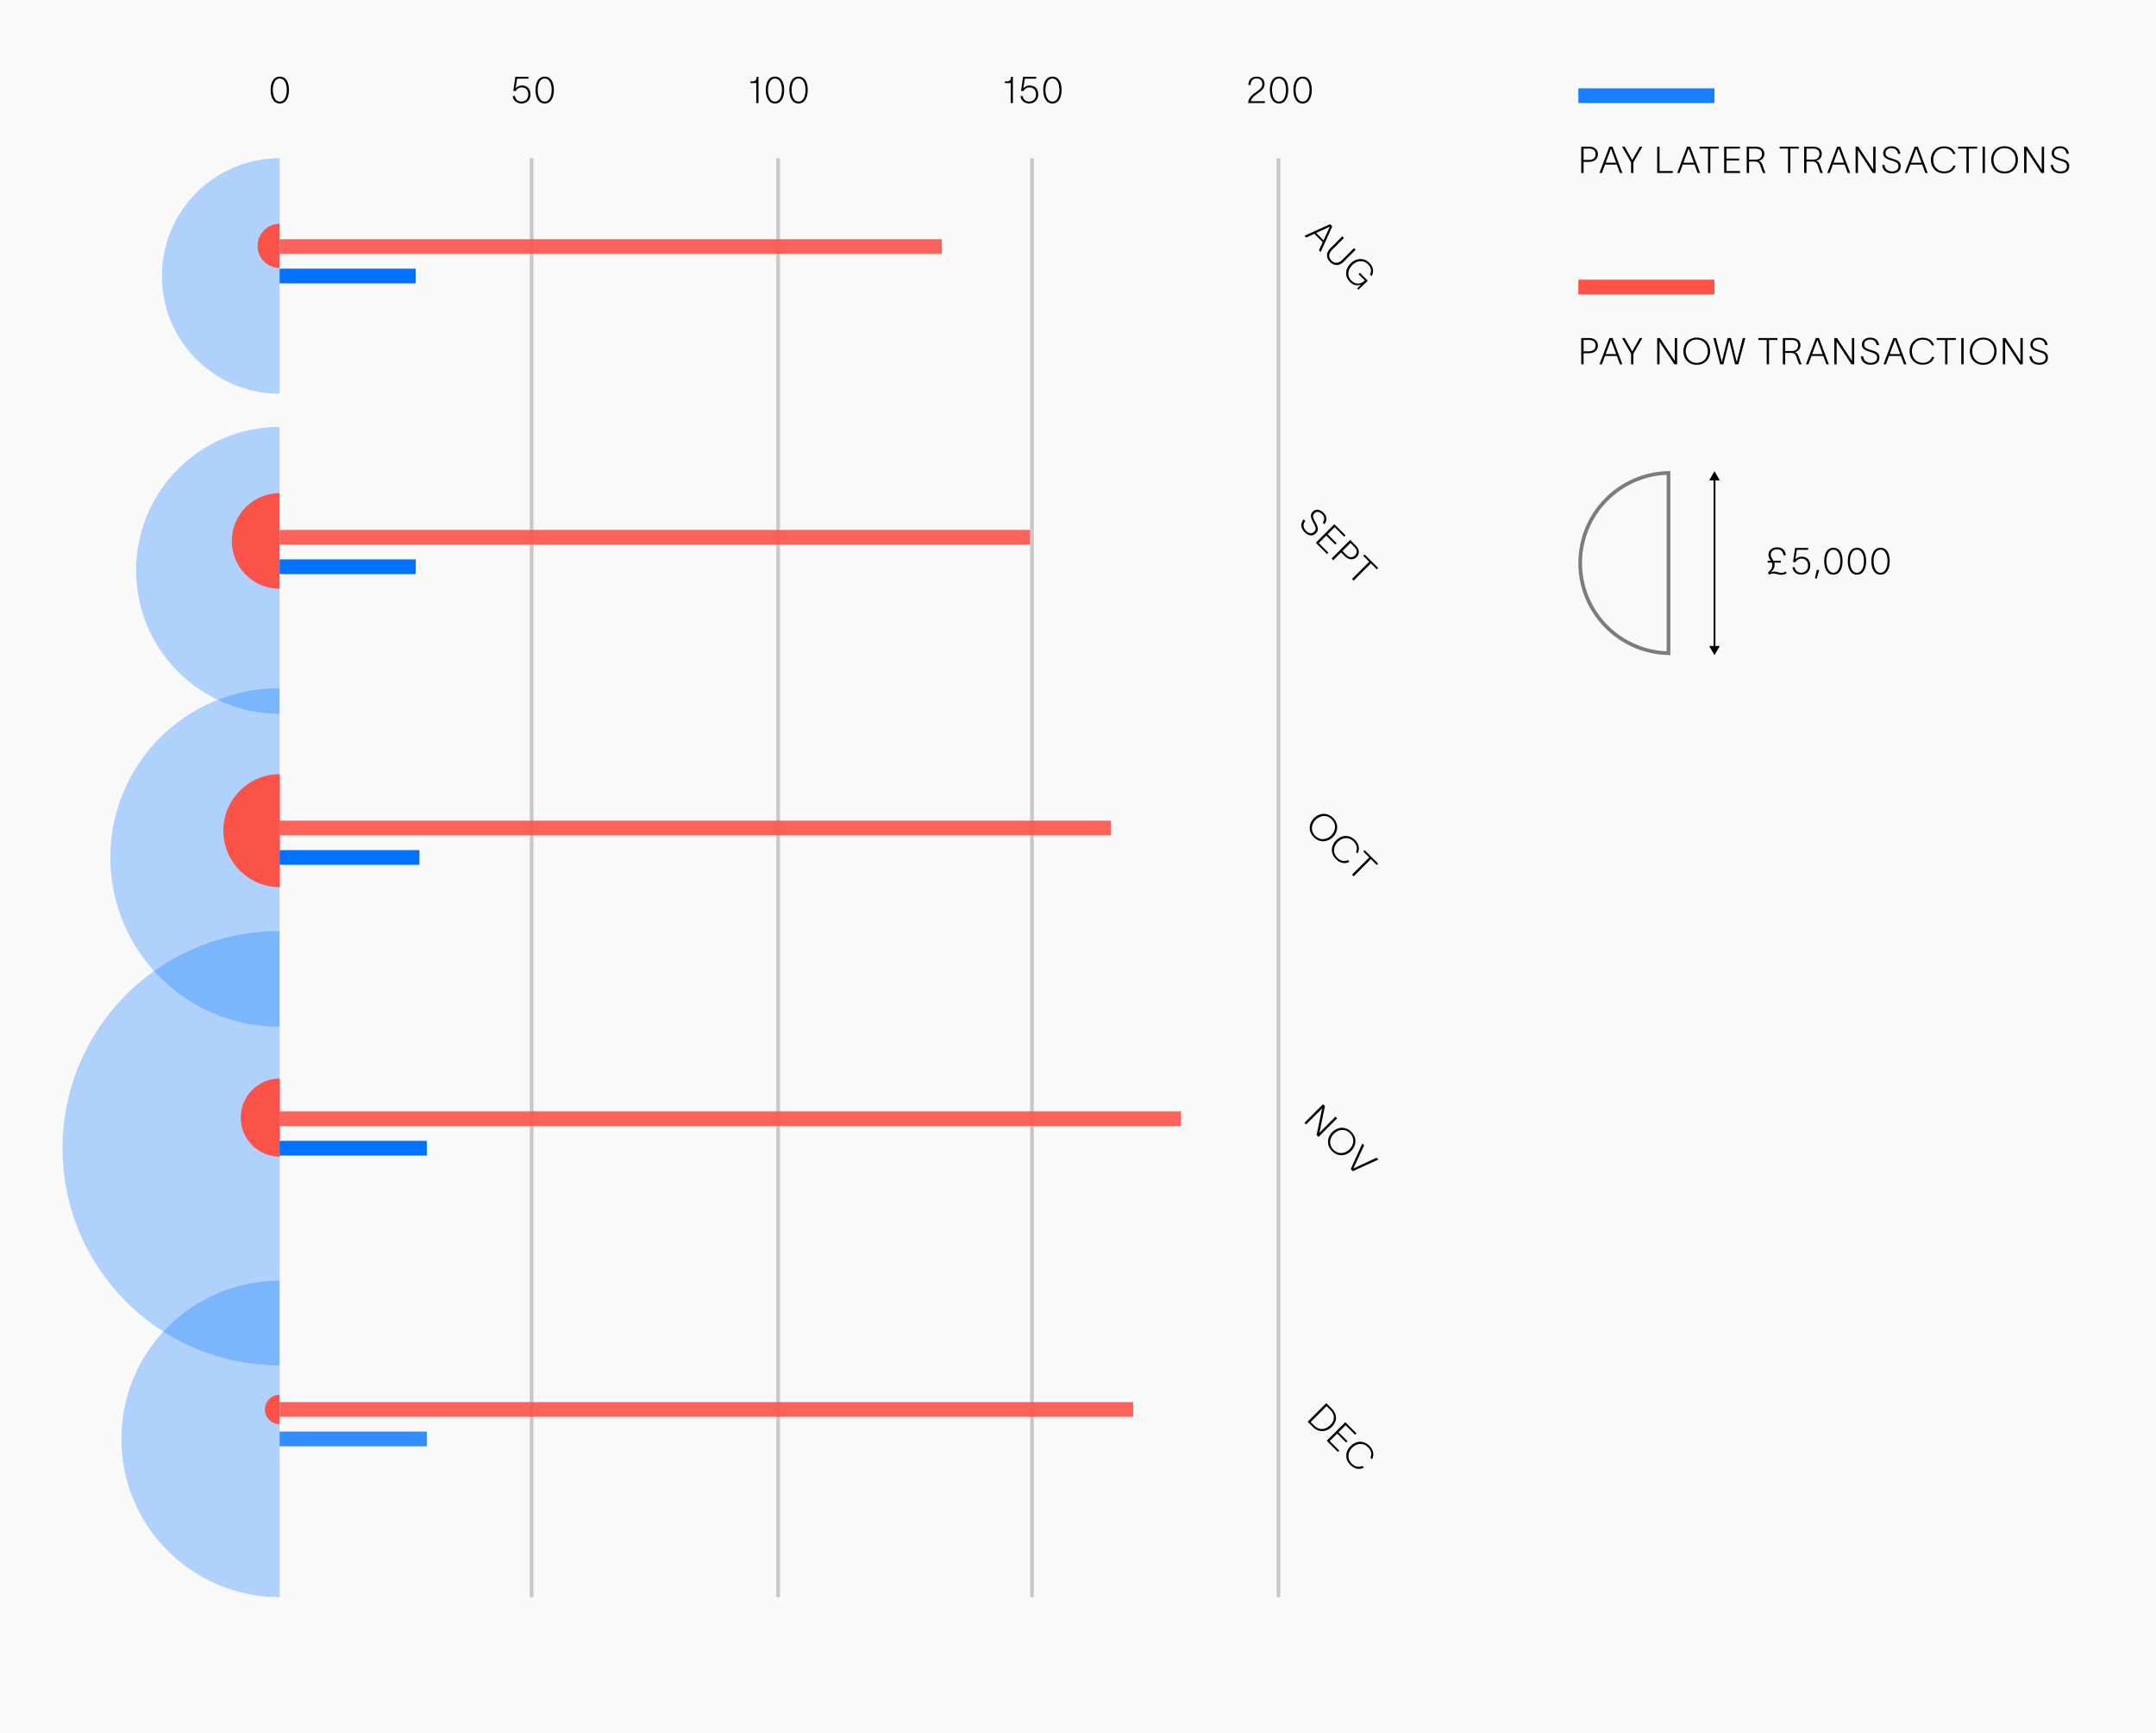 <svg width="586" height="471" viewBox="0 0 586 471" fill="none" xmlns="http://www.w3.org/2000/svg">
<rect width="586" height="471" fill="#F9F9F9"/>
<path opacity="0.3" d="M75.984 116C54.454 116 37 133.454 37 154.985C37 176.515 54.454 193.969 75.984 193.969L75.984 116Z" fill="#0072FF"/>
<path opacity="0.5" d="M429.5 153C429.5 139.636 440.2 128.771 453.5 128.505L453.5 177.495C440.2 177.229 429.5 166.364 429.5 153Z" stroke="black"/>
<path opacity="0.3" d="M33 391C33 414.748 52.252 434 76 434V348C52.252 348 33 367.252 33 391Z" fill="#0072FF"/>
<path d="M72 383C72 385.209 73.791 387 76 387V379C73.791 379 72 380.791 72 383Z" fill="#FB534A"/>
<path opacity="0.3" d="M76 253C43.415 253 17 279.415 17 312C17 344.585 43.415 371 76 371L76 253Z" fill="#0072FF"/>
<path d="M65.435 303.689C65.435 309.561 70.195 314.321 76.067 314.321V293.057C70.195 293.057 65.435 297.817 65.435 303.689Z" fill="#FB534A"/>
<path opacity="0.3" d="M29.995 233C29.995 258.405 50.59 279 75.995 279V187C50.59 187 29.995 207.595 29.995 233Z" fill="#0072FF"/>
<path d="M60.71 225.72C60.71 234.202 67.586 241.078 76.067 241.078V210.363C67.586 210.363 60.71 217.239 60.71 225.72Z" fill="#FB534A"/>
<path opacity="0.3" d="M76 43C58.327 43 44 57.327 44 75C44 92.673 58.327 107 76 107L76 43Z" fill="#0072FF"/>
<path d="M432.02 39.86H429.78V47H430.42V43.99H431.94C433.32 43.99 434.31 43.18 434.31 41.88C434.31 40.62 433.32 39.86 432.02 39.86ZM431.84 43.46H430.42V40.38H431.92C433.08 40.38 433.68 40.97 433.68 41.88C433.68 42.93 433 43.46 431.84 43.46ZM440.299 47H440.959L438.279 39.86H437.419L434.739 47H435.399L436.239 44.73H439.459L440.299 47ZM437.839 40.4H437.859L439.269 44.21H436.429L437.839 40.4ZM440.873 39.86L443.323 44.1V47H443.953V44.1L446.403 39.86H445.683C445.013 41.07 444.323 42.28 443.653 43.48H443.633C442.953 42.28 442.263 41.07 441.593 39.86H440.873ZM451.063 46.48V39.86H450.423V47H454.663V46.48H451.063ZM461.42 47H462.08L459.4 39.86H458.54L455.86 47H456.52L457.36 44.73H460.58L461.42 47ZM458.96 40.4H458.98L460.39 44.21H457.55L458.96 40.4ZM467.146 39.86H461.956V40.38H464.236V47H464.866V40.38H467.146V39.86ZM469.262 46.48V43.61H472.702V43.09H469.262V40.38H472.912V39.86H468.622V47H472.942V46.48H469.262ZM474.757 47.01H475.397V43.9H477.027C477.987 43.9 478.257 44.41 478.547 45.25C478.747 45.8 478.927 46.47 479.177 47H479.857V46.95C479.597 46.47 479.457 46.08 479.257 45.41C478.917 44.33 478.657 43.85 478.017 43.69C478.907 43.47 479.547 42.83 479.547 41.81C479.547 40.72 478.827 39.86 477.207 39.86H474.757V47.01ZM475.397 43.38V40.38H477.147C478.517 40.38 478.917 41.07 478.917 41.81C478.917 42.75 478.357 43.38 477.217 43.38H475.397ZM488.892 39.86H483.702V40.38H485.982V47H486.612V40.38H488.892V39.86ZM490.368 47.01H491.008V43.9L492.638 43.9C493.598 43.9 493.868 44.41 494.158 45.25C494.358 45.8 494.538 46.47 494.788 47H495.468V46.95C495.208 46.47 495.068 46.08 494.868 45.41C494.528 44.33 494.268 43.85 493.628 43.69C494.518 43.47 495.158 42.83 495.158 41.81C495.158 40.72 494.438 39.86 492.818 39.86H490.368V47.01ZM491.008 43.38V40.38L492.758 40.38C494.128 40.38 494.528 41.07 494.528 41.81C494.528 42.75 493.968 43.38 492.828 43.38L491.008 43.38ZM502.215 47H502.875L500.195 39.86H499.335L496.655 47H497.315L498.155 44.73H501.375L502.215 47ZM499.755 40.4H499.775L501.185 44.21H498.345L499.755 40.4ZM504.356 39.86V47H504.996V42.23C504.996 41.76 504.986 41.26 504.986 40.8C505.246 41.18 505.496 41.62 505.756 42.01L509.026 47H509.776V39.86H509.136V44.8C509.136 45.21 509.146 45.67 509.146 46.08C508.916 45.73 508.666 45.31 508.436 44.95L505.096 39.86H504.356ZM512.219 44.84H511.589C511.679 46.43 512.899 47.11 514.219 47.11C515.429 47.11 516.619 46.62 516.619 45.17C516.619 43.79 515.519 43.46 514.399 43.14C513.079 42.76 512.489 42.44 512.489 41.61C512.489 40.72 513.219 40.27 514.109 40.27C515.059 40.27 515.739 40.76 515.869 41.78H516.509C516.359 40.39 515.379 39.75 514.109 39.75C512.899 39.75 511.839 40.4 511.849 41.63C511.869 42.84 512.749 43.23 514.259 43.67C515.249 43.97 515.989 44.22 515.989 45.18C515.989 46.21 515.129 46.59 514.219 46.59C513.229 46.59 512.299 46 512.219 44.84ZM523.295 47H523.955L521.275 39.86H520.415L517.735 47H518.395L519.235 44.73H522.455L523.295 47ZM520.835 40.4H520.855L522.265 44.21H519.425L520.835 40.4ZM531.522 44.99H530.892C530.582 45.9 529.782 46.58 528.422 46.58C526.412 46.58 525.452 45.02 525.452 43.44C525.452 41.85 526.412 40.3 528.422 40.3C529.762 40.3 530.522 40.93 530.872 41.85H531.512C531.082 40.63 530.092 39.77 528.422 39.77C526.132 39.77 524.812 41.42 524.812 43.44C524.812 45.45 526.132 47.1 528.422 47.1C530.112 47.1 531.212 46.19 531.522 44.99ZM537.392 39.86H532.202V40.38H534.482V47H535.112V40.38H537.392V39.86ZM538.868 39.86V47H539.508V39.86H538.868ZM544.835 39.74C542.555 39.74 541.195 41.42 541.195 43.44C541.195 45.45 542.555 47.13 544.835 47.13C547.105 47.13 548.475 45.45 548.475 43.44C548.475 41.42 547.105 39.74 544.835 39.74ZM544.835 46.6C542.815 46.6 541.835 45 541.835 43.44C541.835 41.87 542.815 40.26 544.835 40.26C546.855 40.26 547.845 41.87 547.845 43.44C547.845 45 546.855 46.6 544.835 46.6ZM550.161 39.86V47H550.801V42.23C550.801 41.76 550.791 41.26 550.791 40.8C551.051 41.18 551.301 41.62 551.561 42.01L554.831 47H555.581V39.86H554.941V44.8C554.941 45.21 554.951 45.67 554.951 46.08C554.721 45.73 554.471 45.31 554.241 44.95L550.901 39.86H550.161ZM558.023 44.84H557.393C557.483 46.43 558.703 47.11 560.023 47.11C561.233 47.11 562.423 46.62 562.423 45.17C562.423 43.79 561.323 43.46 560.203 43.14C558.883 42.76 558.293 42.44 558.293 41.61C558.293 40.72 559.023 40.27 559.913 40.27C560.863 40.27 561.543 40.76 561.673 41.78H562.313C562.163 40.39 561.183 39.75 559.913 39.75C558.703 39.75 557.643 40.4 557.653 41.63C557.673 42.84 558.553 43.23 560.063 43.67C561.053 43.97 561.793 44.22 561.793 45.18C561.793 46.21 560.933 46.59 560.023 46.59C559.033 46.59 558.103 46 558.023 44.84Z" fill="black"/>
<path d="M432.02 91.86H429.78V99H430.42V95.99H431.94C433.32 95.99 434.31 95.18 434.31 93.88C434.31 92.62 433.32 91.86 432.02 91.86ZM431.84 95.46H430.42V92.38H431.92C433.08 92.38 433.68 92.97 433.68 93.88C433.68 94.93 433 95.46 431.84 95.46ZM440.299 99H440.959L438.279 91.86H437.419L434.739 99H435.399L436.239 96.73H439.459L440.299 99ZM437.839 92.4H437.859L439.269 96.21H436.429L437.839 92.4ZM440.873 91.86L443.323 96.1V99H443.953V96.1L446.403 91.86H445.683C445.013 93.07 444.323 94.28 443.653 95.48H443.633C442.953 94.28 442.263 93.07 441.593 91.86H440.873ZM450.423 91.86V99H451.063V94.23C451.063 93.76 451.053 93.26 451.053 92.8C451.313 93.18 451.563 93.62 451.823 94.01L455.093 99H455.843V91.86H455.203V96.8C455.203 97.21 455.213 97.67 455.213 98.08C454.983 97.73 454.733 97.31 454.503 96.95L451.163 91.86H450.423ZM461.175 91.74C458.895 91.74 457.535 93.42 457.535 95.44C457.535 97.45 458.895 99.13 461.175 99.13C463.445 99.13 464.815 97.45 464.815 95.44C464.815 93.42 463.445 91.74 461.175 91.74ZM461.175 98.6C459.155 98.6 458.175 97 458.175 95.44C458.175 93.87 459.155 92.26 461.175 92.26C463.195 92.26 464.185 93.87 464.185 95.44C464.185 97 463.195 98.6 461.175 98.6ZM465.684 91.86L467.084 97.22L467.554 99H468.424L468.854 97.22L470.014 92.52H470.024L471.164 97.21L471.594 99H472.484L474.374 91.86H473.694L472.344 97.19L472.054 98.34H472.044L471.744 97.2L470.474 91.86H469.574L468.274 97.22L468.004 98.34H467.984L467.694 97.22L466.354 91.86H465.684ZM483.097 91.86H477.907V92.38H480.187V99H480.817V92.38H483.097V91.86ZM484.573 99.01H485.213V95.9H486.843C487.803 95.9 488.073 96.41 488.363 97.25C488.563 97.8 488.743 98.47 488.993 99H489.673V98.95C489.413 98.47 489.273 98.08 489.073 97.41C488.733 96.33 488.473 95.85 487.833 95.69C488.723 95.47 489.363 94.83 489.363 93.81C489.363 92.72 488.643 91.86 487.023 91.86H484.573V99.01ZM485.213 95.38V92.38H486.963C488.333 92.38 488.733 93.07 488.733 93.81C488.733 94.75 488.173 95.38 487.033 95.38H485.213ZM496.42 99H497.08L494.4 91.86H493.54L490.86 99H491.52L492.36 96.73H495.58L496.42 99ZM493.96 92.4H493.98L495.39 96.21H492.55L493.96 92.4ZM498.561 91.86V99H499.201V94.23C499.201 93.76 499.191 93.26 499.191 92.8C499.451 93.18 499.701 93.62 499.961 94.01L503.231 99H503.981V91.86H503.341V96.8C503.341 97.21 503.351 97.67 503.351 98.08C503.121 97.73 502.871 97.31 502.641 96.95L499.301 91.86H498.561ZM506.424 96.84H505.794C505.884 98.43 507.104 99.11 508.424 99.11C509.634 99.11 510.824 98.62 510.824 97.17C510.824 95.79 509.724 95.46 508.604 95.14C507.284 94.76 506.694 94.44 506.694 93.61C506.694 92.72 507.424 92.27 508.314 92.27C509.264 92.27 509.944 92.76 510.074 93.78H510.714C510.564 92.39 509.584 91.75 508.314 91.75C507.104 91.75 506.044 92.4 506.054 93.63C506.074 94.84 506.954 95.23 508.464 95.67C509.454 95.97 510.194 96.22 510.194 97.18C510.194 98.21 509.334 98.59 508.424 98.59C507.434 98.59 506.504 98 506.424 96.84ZM517.5 99H518.16L515.48 91.86H514.62L511.94 99H512.6L513.44 96.73H516.66L517.5 99ZM515.04 92.4H515.06L516.47 96.21H513.63L515.04 92.4ZM525.727 96.99H525.097C524.787 97.9 523.987 98.58 522.627 98.58C520.617 98.58 519.657 97.02 519.657 95.44C519.657 93.85 520.617 92.3 522.627 92.3C523.967 92.3 524.727 92.93 525.077 93.85H525.717C525.287 92.63 524.297 91.77 522.627 91.77C520.337 91.77 519.017 93.42 519.017 95.44C519.017 97.45 520.337 99.1 522.627 99.1C524.317 99.1 525.417 98.19 525.727 96.99ZM531.597 91.86H526.407V92.38H528.687V99H529.317V92.38H531.597V91.86ZM533.073 91.86V99H533.713V91.86H533.073ZM539.04 91.74C536.76 91.74 535.4 93.42 535.4 95.44C535.4 97.45 536.76 99.13 539.04 99.13C541.31 99.13 542.68 97.45 542.68 95.44C542.68 93.42 541.31 91.74 539.04 91.74ZM539.04 98.6C537.02 98.6 536.04 97 536.04 95.44C536.04 93.87 537.02 92.26 539.04 92.26C541.06 92.26 542.05 93.87 542.05 95.44C542.05 97 541.06 98.6 539.04 98.6ZM544.366 91.86V99H545.006V94.23C545.006 93.76 544.996 93.26 544.996 92.8C545.256 93.18 545.506 93.62 545.766 94.01L549.036 99H549.786V91.86H549.146V96.8C549.146 97.21 549.156 97.67 549.156 98.08C548.926 97.73 548.676 97.31 548.446 96.95L545.106 91.86H544.366ZM552.228 96.84H551.598C551.688 98.43 552.908 99.11 554.228 99.11C555.438 99.11 556.628 98.62 556.628 97.17C556.628 95.79 555.528 95.46 554.408 95.14C553.088 94.76 552.498 94.44 552.498 93.61C552.498 92.72 553.228 92.27 554.118 92.27C555.068 92.27 555.748 92.76 555.878 93.78H556.518C556.368 92.39 555.388 91.75 554.118 91.75C552.908 91.75 551.848 92.4 551.858 93.63C551.878 94.84 552.758 95.23 554.268 95.67C555.258 95.97 555.998 96.22 555.998 97.18C555.998 98.21 555.138 98.59 554.228 98.59C553.238 98.59 552.308 98 552.228 96.84Z" fill="black"/>
<path d="M480.45 152.871H481.58C481.66 153.051 481.71 153.251 481.71 153.461C481.71 154.611 481.09 155.031 480.5 155.631L480.88 156.161C481.19 155.951 481.5 155.821 481.89 155.821C482.28 155.821 482.68 155.911 483.01 156.001C483.35 156.101 483.78 156.191 484.11 156.191C484.64 156.191 485.23 156.041 485.63 155.731L485.34 155.291C485.09 155.491 484.63 155.651 484.3 155.671C483.97 155.681 483.63 155.601 483.36 155.531C483.09 155.461 482.7 155.331 482.26 155.321C481.94 155.321 481.65 155.351 481.21 155.551C481.79 155.061 482.35 154.441 482.35 153.461C482.35 153.261 482.31 153.061 482.24 152.871H484.02V152.391H482.01C481.7 151.831 481.29 151.321 481.29 150.721C481.29 149.811 482.04 149.261 483.01 149.261C484.12 149.261 484.62 149.891 484.76 150.891H485.38C485.28 149.641 484.51 148.721 483.01 148.721C481.68 148.721 480.66 149.531 480.67 150.751C480.67 151.451 481.02 151.931 481.3 152.391H480.45V152.871ZM489.702 151.261C488.922 151.261 488.322 151.591 487.982 152.051L488.382 149.411H491.462V148.891H487.902L487.352 152.721L487.972 152.791C488.212 152.361 488.752 151.791 489.642 151.791C490.782 151.791 491.422 152.521 491.422 153.711C491.422 154.981 490.522 155.631 489.582 155.631C488.652 155.631 487.902 155.031 487.802 154.121H487.202C487.292 155.381 488.342 156.151 489.582 156.151C491.102 156.151 492.022 155.041 492.022 153.711C492.022 152.151 491.132 151.261 489.702 151.261ZM493.791 154.881L493.301 157.191H493.801L494.471 154.881H493.791ZM498.317 148.851C496.477 148.851 495.817 150.641 495.817 152.461C495.817 154.291 496.477 156.151 498.317 156.151C500.157 156.151 500.807 154.281 500.807 152.461C500.807 150.641 500.157 148.851 498.317 148.851ZM498.317 155.631C496.917 155.631 496.417 153.911 496.417 152.451C496.417 151.001 496.917 149.371 498.317 149.371C499.717 149.371 500.207 151.021 500.207 152.451C500.207 153.911 499.717 155.631 498.317 155.631ZM504.726 148.851C502.886 148.851 502.226 150.641 502.226 152.461C502.226 154.291 502.886 156.151 504.726 156.151C506.566 156.151 507.216 154.281 507.216 152.461C507.216 150.641 506.566 148.851 504.726 148.851ZM504.726 155.631C503.326 155.631 502.826 153.911 502.826 152.451C502.826 151.001 503.326 149.371 504.726 149.371C506.126 149.371 506.616 151.021 506.616 152.451C506.616 153.911 506.126 155.631 504.726 155.631ZM511.134 148.851C509.294 148.851 508.634 150.641 508.634 152.461C508.634 154.291 509.294 156.151 511.134 156.151C512.974 156.151 513.624 154.281 513.624 152.461C513.624 150.641 512.974 148.851 511.134 148.851ZM511.134 155.631C509.734 155.631 509.234 153.911 509.234 152.451C509.234 151.001 509.734 149.371 511.134 149.371C512.534 149.371 513.024 151.021 513.024 152.451C513.024 153.911 512.534 155.631 511.134 155.631Z" fill="black"/>
<path opacity="0.2" fill-rule="evenodd" clip-rule="evenodd" d="M347 434L347 43L348 43L348 434L347 434Z" fill="black"/>
<path opacity="0.2" fill-rule="evenodd" clip-rule="evenodd" d="M280 434L280 43L281 43L281 434L280 434Z" fill="black"/>
<path opacity="0.2" fill-rule="evenodd" clip-rule="evenodd" d="M211 434L211 43L212 43L212 434L211 434Z" fill="black"/>
<path opacity="0.2" fill-rule="evenodd" clip-rule="evenodd" d="M144 434L144 43L145 43L145 434L144 434Z" fill="black"/>
<path d="M339.966 27.5C340.166 26.48 341.186 25.92 342.076 25.22C342.806 24.65 343.696 24.09 343.696 22.79C343.696 21.67 342.936 20.82 341.546 20.82C340.106 20.82 339.316 21.72 339.296 23.09H339.896C339.926 22.03 340.486 21.32 341.526 21.32C342.596 21.32 343.096 22 343.096 22.81C343.096 23.8 342.496 24.23 341.466 24.97C340.496 25.67 339.326 26.43 339.226 28H343.796V27.5H339.966ZM347.644 20.82C345.804 20.82 345.144 22.61 345.144 24.43C345.144 26.26 345.804 28.12 347.644 28.12C349.484 28.12 350.134 26.25 350.134 24.43C350.134 22.61 349.484 20.82 347.644 20.82ZM347.644 27.6C346.244 27.6 345.744 25.88 345.744 24.42C345.744 22.97 346.244 21.34 347.644 21.34C349.044 21.34 349.534 22.99 349.534 24.42C349.534 25.88 349.044 27.6 347.644 27.6ZM354.052 20.82C352.212 20.82 351.552 22.61 351.552 24.43C351.552 26.26 352.212 28.12 354.052 28.12C355.892 28.12 356.542 26.25 356.542 24.43C356.542 22.61 355.892 20.82 354.052 20.82ZM354.052 27.6C352.652 27.6 352.152 25.88 352.152 24.42C352.152 22.97 352.652 21.34 354.052 21.34C355.452 21.34 355.942 22.99 355.942 24.42C355.942 25.88 355.452 27.6 354.052 27.6Z" fill="black"/>
<path d="M205.688 20.86C205.528 22.07 205.258 22.13 203.958 22.13V22.58H205.558V28H206.158V20.86H205.688ZM210.644 20.82C208.804 20.82 208.144 22.61 208.144 24.43C208.144 26.26 208.804 28.12 210.644 28.12C212.484 28.12 213.134 26.25 213.134 24.43C213.134 22.61 212.484 20.82 210.644 20.82ZM210.644 27.6C209.244 27.6 208.744 25.88 208.744 24.42C208.744 22.97 209.244 21.34 210.644 21.34C212.044 21.34 212.534 22.99 212.534 24.42C212.534 25.88 212.044 27.6 210.644 27.6ZM217.052 20.82C215.212 20.82 214.552 22.61 214.552 24.43C214.552 26.26 215.212 28.12 217.052 28.12C218.892 28.12 219.542 26.25 219.542 24.43C219.542 22.61 218.892 20.82 217.052 20.82ZM217.052 27.6C215.652 27.6 215.152 25.88 215.152 24.42C215.152 22.97 215.652 21.34 217.052 21.34C218.452 21.34 218.942 22.99 218.942 24.42C218.942 25.88 218.452 27.6 217.052 27.6Z" fill="black"/>
<path d="M274.835 20.86C274.675 22.07 274.405 22.13 273.105 22.13V22.58H274.705V28H275.305V20.86H274.835ZM279.87 23.23C279.09 23.23 278.49 23.56 278.15 24.02L278.55 21.38H281.63V20.86H278.07L277.52 24.69L278.14 24.76C278.38 24.33 278.92 23.76 279.81 23.76C280.95 23.76 281.59 24.49 281.59 25.68C281.59 26.95 280.69 27.6 279.75 27.6C278.82 27.6 278.07 27 277.97 26.09H277.37C277.46 27.35 278.51 28.12 279.75 28.12C281.27 28.12 282.19 27.01 282.19 25.68C282.19 24.12 281.3 23.23 279.87 23.23ZM286.052 20.82C284.212 20.82 283.552 22.61 283.552 24.43C283.552 26.26 284.212 28.12 286.052 28.12C287.892 28.12 288.542 26.25 288.542 24.43C288.542 22.61 287.892 20.82 286.052 20.82ZM286.052 27.6C284.652 27.6 284.152 25.88 284.152 24.42C284.152 22.97 284.652 21.34 286.052 21.34C287.452 21.34 287.942 22.99 287.942 24.42C287.942 25.88 287.452 27.6 286.052 27.6Z" fill="black"/>
<path d="M141.87 23.23C141.09 23.23 140.49 23.56 140.15 24.02L140.55 21.38H143.63V20.86H140.07L139.52 24.69L140.14 24.76C140.38 24.33 140.92 23.76 141.81 23.76C142.95 23.76 143.59 24.49 143.59 25.68C143.59 26.95 142.69 27.6 141.75 27.6C140.82 27.6 140.07 27 139.97 26.09H139.37C139.46 27.35 140.51 28.12 141.75 28.12C143.27 28.12 144.19 27.01 144.19 25.68C144.19 24.12 143.3 23.23 141.87 23.23ZM148.052 20.82C146.212 20.82 145.552 22.61 145.552 24.43C145.552 26.26 146.212 28.12 148.052 28.12C149.892 28.12 150.542 26.25 150.542 24.43C150.542 22.61 149.892 20.82 148.052 20.82ZM148.052 27.6C146.652 27.6 146.152 25.88 146.152 24.42C146.152 22.97 146.652 21.34 148.052 21.34C149.452 21.34 149.942 22.99 149.942 24.42C149.942 25.88 149.452 27.6 148.052 27.6Z" fill="black"/>
<path d="M76.052 20.82C74.212 20.82 73.552 22.61 73.552 24.43C73.552 26.26 74.212 28.12 76.052 28.12C77.892 28.12 78.542 26.25 78.542 24.43C78.542 22.61 77.892 20.82 76.052 20.82ZM76.052 27.6C74.652 27.6 74.152 25.88 74.152 24.42C74.152 22.97 74.652 21.34 76.052 21.34C77.452 21.34 77.942 22.99 77.942 24.42C77.942 25.88 77.452 27.6 76.052 27.6Z" fill="black"/>
<path d="M361.92 382.715L360.478 381.273L355.429 386.321L356.928 387.82C358.477 389.369 360.577 389.136 362.033 387.679C363.511 386.201 363.525 384.32 361.92 382.715ZM357.324 387.481L356.249 386.406L360.563 382.093L361.595 383.125C362.691 384.221 363.016 385.805 361.588 387.233C360.103 388.718 358.378 388.535 357.324 387.481ZM361.423 391.58L363.452 389.55L365.885 391.983L366.252 391.615L363.82 389.183L365.736 387.266L368.317 389.847L368.685 389.479L365.651 386.446L360.602 391.495L363.657 394.549L364.025 394.182L361.423 391.58ZM370.72 398.77L370.275 398.325C369.412 398.749 368.366 398.664 367.404 397.702C365.983 396.281 366.407 394.499 367.524 393.382C368.648 392.258 370.423 391.84 371.845 393.262C372.792 394.209 372.884 395.192 372.481 396.09L372.934 396.543C373.492 395.376 373.4 394.068 372.219 392.887C370.6 391.268 368.5 391.501 367.072 392.929C365.65 394.351 365.417 396.451 367.036 398.07C368.231 399.265 369.653 399.399 370.72 398.77Z" fill="black"/>
<path d="M362.329 222.262C360.717 220.65 358.567 220.876 357.139 222.305C355.718 223.726 355.491 225.875 357.104 227.488C358.709 229.093 360.865 228.874 362.287 227.452C363.715 226.024 363.934 223.867 362.329 222.262ZM357.478 227.113C356.05 225.684 356.488 223.86 357.592 222.757C358.702 221.647 360.533 221.201 361.961 222.63C363.39 224.058 362.951 225.897 361.841 227.007C360.738 228.11 358.907 228.541 357.478 227.113ZM366.804 234.161L366.358 233.716C365.495 234.14 364.449 234.055 363.487 233.093C362.066 231.672 362.49 229.89 363.607 228.773C364.732 227.649 366.507 227.231 367.928 228.653C368.875 229.6 368.967 230.583 368.564 231.481L369.017 231.934C369.575 230.767 369.483 229.459 368.303 228.278C366.683 226.659 364.583 226.892 363.155 228.32C361.734 229.742 361.5 231.842 363.12 233.461C364.315 234.656 365.736 234.79 366.804 234.161ZM374.582 234.684L370.912 231.014L370.544 231.382L372.156 232.994L367.475 237.675L367.921 238.121L372.602 233.44L374.214 235.052L374.582 234.684Z" fill="black"/>
<path d="M358.495 68.003L358.961 68.47L362.115 61.526L361.507 60.918L354.563 64.071L355.03 64.538L357.229 63.527L359.506 65.804L358.495 68.003ZM361.422 61.596L361.436 61.611L359.739 65.302L357.731 63.294L361.422 61.596ZM365.197 71.127L368.456 67.867L368.011 67.422L364.751 70.681C363.917 71.516 362.807 71.735 361.88 70.809C360.961 69.889 361.18 68.779 362.015 67.945L365.274 64.685L364.822 64.233L361.562 67.492C360.501 68.553 360.261 69.939 361.506 71.183C362.757 72.435 364.136 72.188 365.197 71.127ZM369.617 74.133L369.249 74.501L370.967 76.205C369.815 77.357 368.372 77.315 367.304 76.247C365.919 74.861 366.442 73.122 367.545 72.019C368.655 70.908 370.451 70.442 371.837 71.828C372.827 72.817 372.777 73.8 372.374 74.6L372.82 75.045C373.386 74.013 373.428 72.669 372.212 71.453C370.628 69.869 368.507 70.152 367.092 71.566C365.685 72.973 365.325 75.017 366.93 76.622C367.927 77.619 368.987 77.704 369.921 77.308L368.881 78.39L369.207 78.715L371.773 76.289L369.617 74.133Z" fill="black"/>
<path d="M359.601 300.05L354.552 305.098L355.005 305.551L358.377 302.178C358.71 301.846 359.056 301.485 359.382 301.16C359.297 301.612 359.162 302.1 359.07 302.56L357.854 308.401L358.385 308.931L363.433 303.882L362.981 303.43L359.488 306.923C359.198 307.213 358.879 307.545 358.59 307.835C358.674 307.425 358.795 306.951 358.887 306.534L360.124 300.573L359.601 300.05ZM367.289 307.568C365.676 305.955 363.527 306.182 362.098 307.61C360.677 309.031 360.451 311.181 362.063 312.793C363.668 314.398 365.825 314.179 367.246 312.758C368.674 311.329 368.894 309.173 367.289 307.568ZM362.438 312.418C361.009 310.99 361.448 309.166 362.551 308.063C363.661 306.953 365.492 306.507 366.921 307.935C368.349 309.364 367.911 311.202 366.801 312.312C365.698 313.415 363.866 313.847 362.438 312.418ZM370.282 310.731L367.121 317.668L367.694 318.24L374.631 315.08L374.143 314.592L367.878 317.505L367.857 317.484L370.777 311.226L370.282 310.731Z" fill="black"/>
<path d="M354.779 141.579L354.334 141.133C353.273 142.321 353.655 143.665 354.588 144.598C355.444 145.454 356.632 145.949 357.657 144.923C358.633 143.947 358.088 142.936 357.523 141.918C356.858 140.716 356.667 140.073 357.254 139.486C357.883 138.856 358.718 139.054 359.347 139.684C360.019 140.355 360.153 141.183 359.524 141.996L359.976 142.448C360.853 141.359 360.613 140.214 359.715 139.316C358.859 138.46 357.65 138.17 356.787 139.047C355.946 139.917 356.292 140.815 357.049 142.194C357.537 143.106 357.883 143.806 357.205 144.485C356.476 145.213 355.599 144.874 354.956 144.23C354.256 143.53 354.015 142.455 354.779 141.579ZM358.452 147.571L360.481 145.541L362.914 147.974L363.282 147.606L360.849 145.174L362.765 143.257L365.346 145.838L365.714 145.471L362.681 142.437L357.632 147.486L360.686 150.541L361.054 150.173L358.452 147.571ZM368.554 148.311L366.97 146.727L361.921 151.776L362.374 152.228L364.502 150.1L365.577 151.175C366.553 152.15 367.826 152.278 368.745 151.358C369.636 150.467 369.473 149.23 368.554 148.311ZM365.881 150.729L364.877 149.725L367.055 147.547L368.116 148.608C368.936 149.428 368.943 150.269 368.299 150.913C367.557 151.655 366.701 151.549 365.881 150.729ZM374.582 154.338L370.912 150.668L370.544 151.036L372.156 152.648L367.475 157.329L367.921 157.775L372.602 153.094L374.214 154.706L374.582 154.338Z" fill="black"/>
<rect opacity="0.9" x="256" y="65" width="4" height="180" transform="rotate(90 256 65)" fill="#FB534A"/>
<rect x="113" y="73" width="4" height="37" transform="rotate(90 113 73)" fill="#0072FF"/>
<rect opacity="0.9" x="466" y="24" width="4" height="37" transform="rotate(90 466 24)" fill="#0072FF"/>
<rect x="466" y="76" width="4" height="37" transform="rotate(90 466 76)" fill="#FB534A"/>
<path d="M75.995 134C68.818 134 63 139.818 63 146.995C63 154.172 68.818 159.99 75.995 159.99L75.995 134Z" fill="#FB534A"/>
<rect x="113" y="152" width="4" height="37" transform="rotate(90 113 152)" fill="#0072FF"/>
<rect opacity="0.9" x="280" y="144" width="4" height="204" transform="rotate(90 280 144)" fill="#FB534A"/>
<rect opacity="0.9" x="302" y="223" width="4" height="226" transform="rotate(90 302 223)" fill="#FB534A"/>
<rect x="114" y="231" width="4" height="38" transform="rotate(90 114 231)" fill="#0072FF"/>
<rect opacity="0.9" x="308" y="381" width="4" height="232" transform="rotate(90 308 381)" fill="#FB534A"/>
<rect opacity="0.8" x="116" y="389" width="4" height="40" transform="rotate(90 116 389)" fill="#0072FF"/>
<rect opacity="0.9" x="321" y="302" width="4" height="245" transform="rotate(90 321 302)" fill="#FB534A"/>
<rect x="116" y="310" width="4" height="40" transform="rotate(90 116 310)" fill="#0072FF"/>
<path d="M76 60.813C72.686 60.813 70 63.5 70 66.814C70 70.127 72.686 72.814 76 72.814L76 60.813Z" fill="#FB534A"/>
<path d="M466 128.031L464.557 130.531L467.443 130.531L466 128.031ZM466 178.031L467.443 175.531L464.557 175.531L466 178.031ZM465.75 130.281L465.75 175.781L466.25 175.781L466.25 130.281L465.75 130.281Z" fill="black"/>
</svg>
